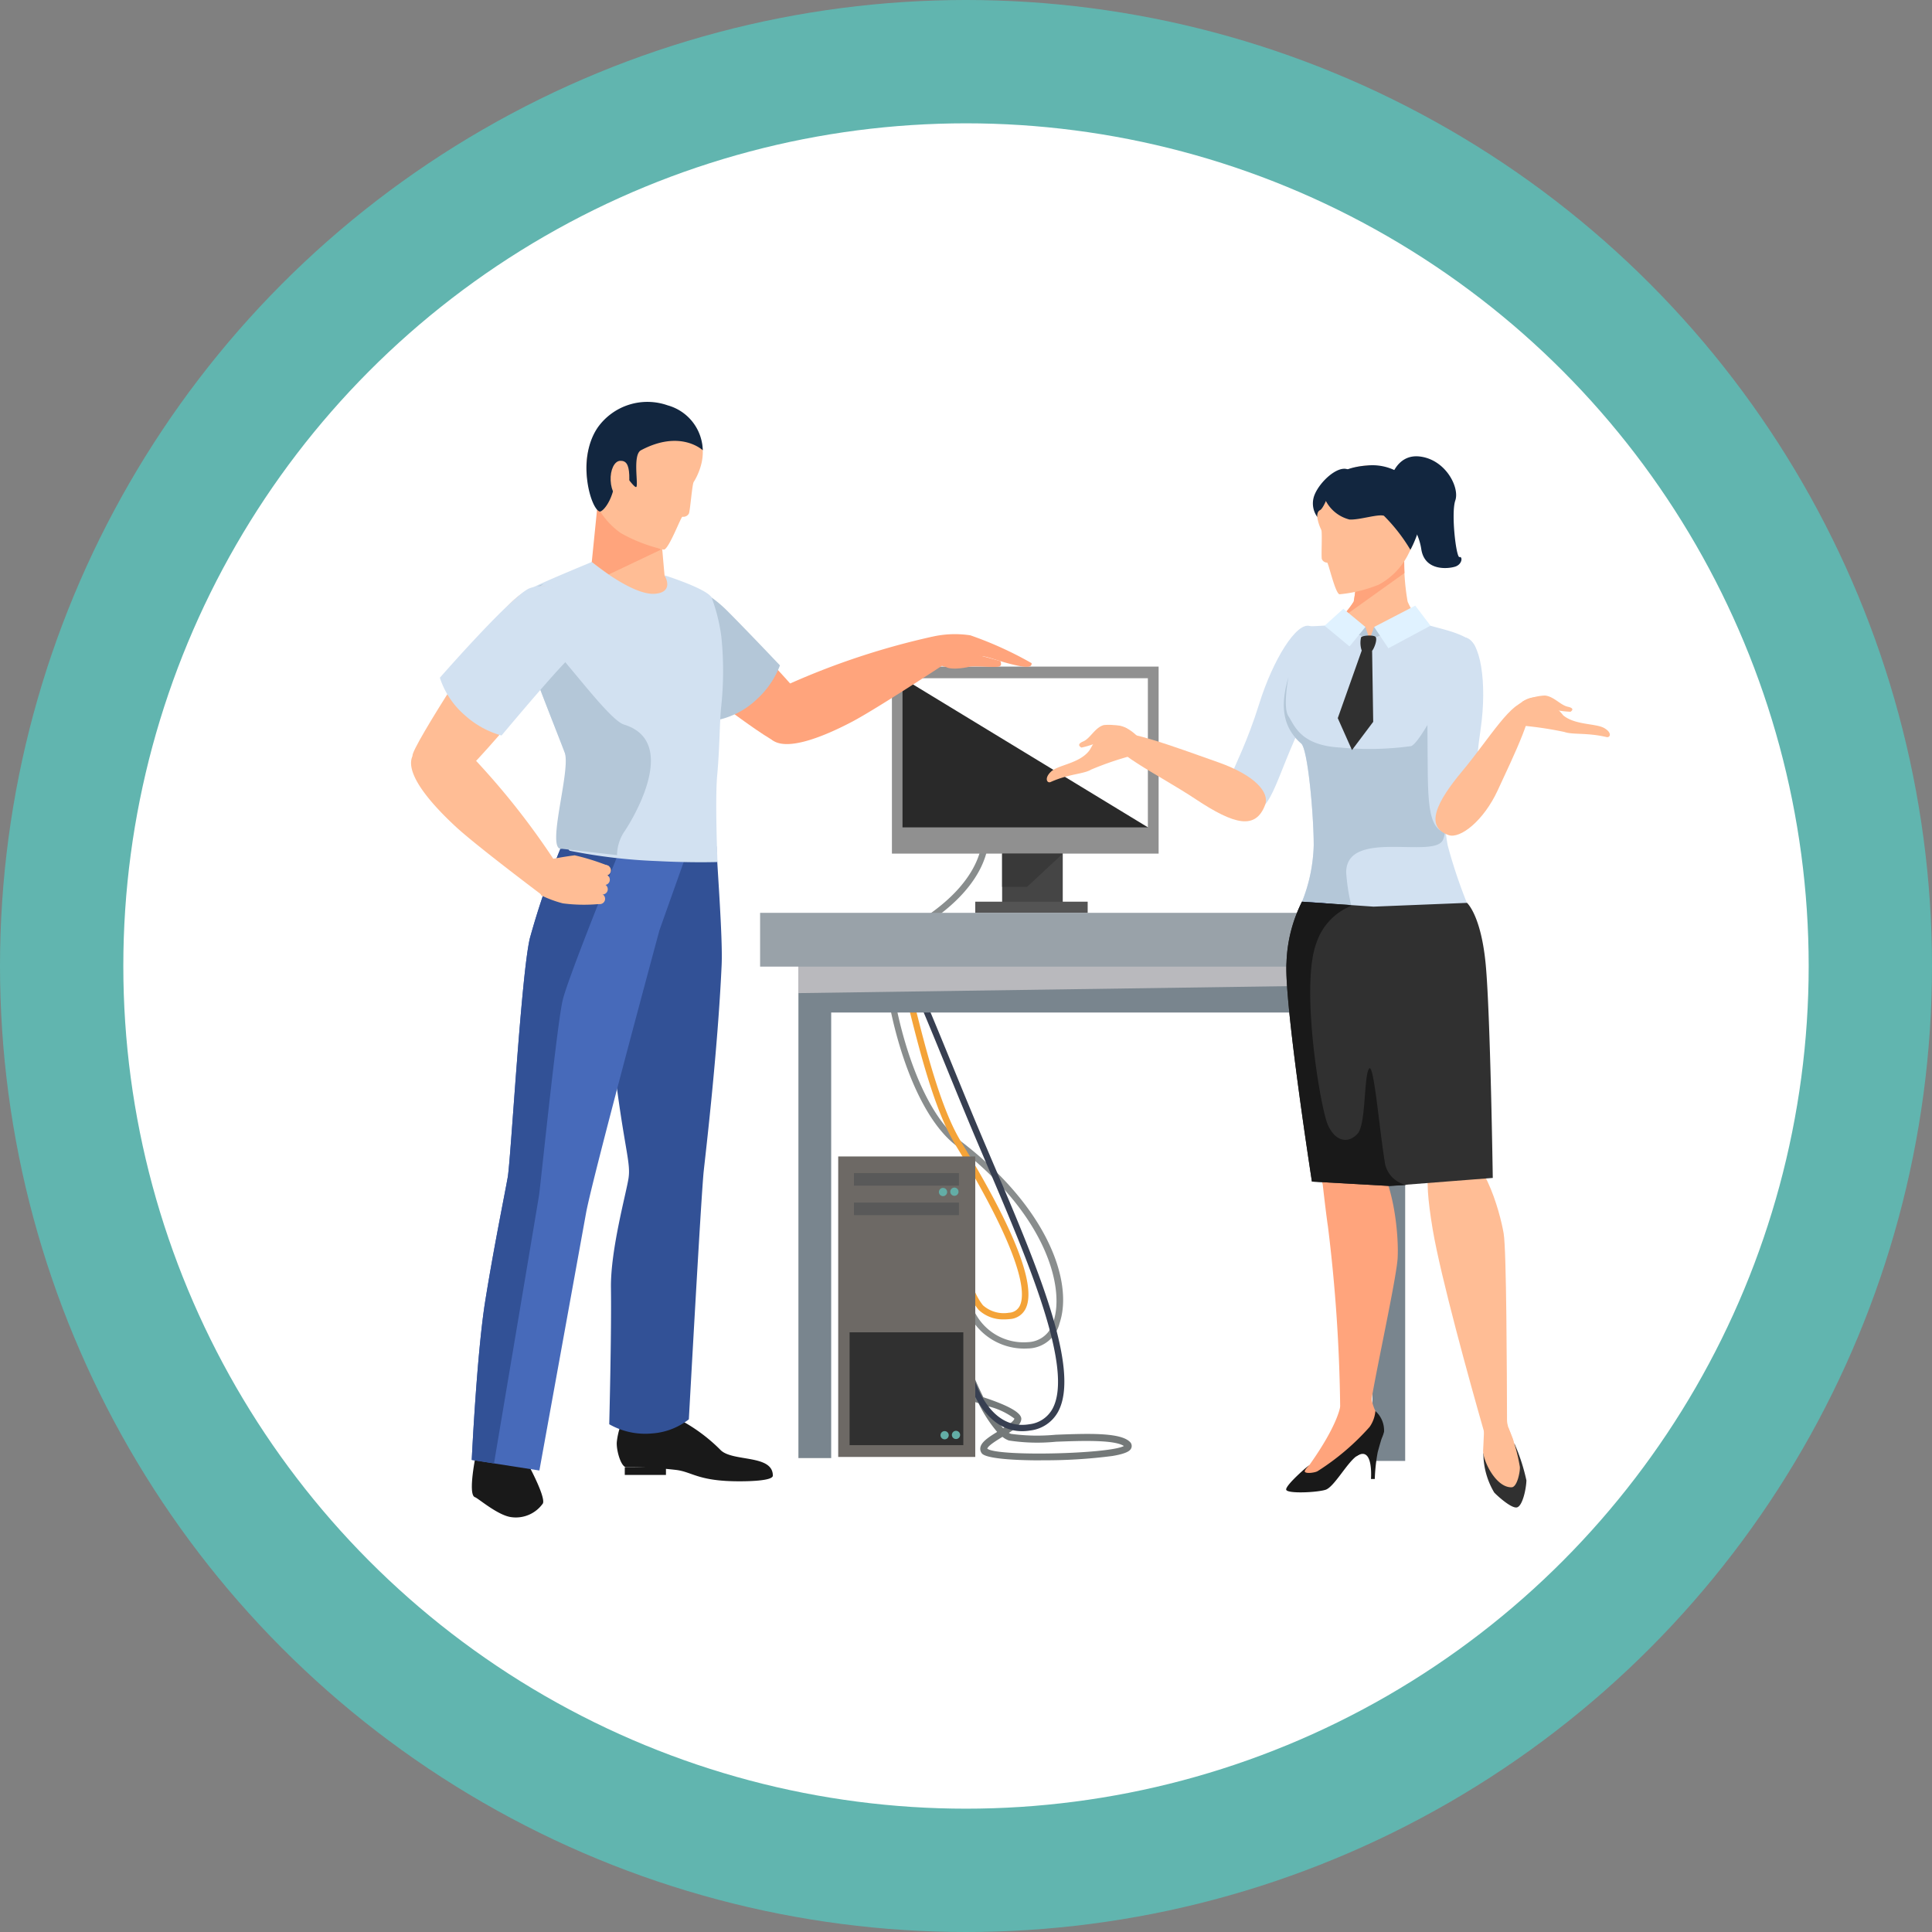 <svg xmlns="http://www.w3.org/2000/svg" xmlns:xlink="http://www.w3.org/1999/xlink" width="141" height="141" viewBox="0 0 141 141">
  <rect x="0" y="0" width="141" height="141" fill="#808080" stroke="none"/>
  <defs>
    <clipPath id="clip-path">
      <rect id="Rectángulo_365998" data-name="Rectángulo 365998" width="87.485" height="81.415" fill="none"/>
    </clipPath>
    <clipPath id="clip-path-2">
      <rect id="Rectángulo_365997" data-name="Rectángulo 365997" width="87.485" height="81.415" transform="translate(0 0)" fill="none"/>
    </clipPath>
    <clipPath id="clip-path-3">
      <rect id="Rectángulo_365986" data-name="Rectángulo 365986" width="17.92" height="10.896" transform="translate(35.867 20.154)" fill="none"/>
    </clipPath>
    <clipPath id="clip-path-4">
      <path id="Trazado_782444" data-name="Trazado 782444" d="M35.867,20.153l17.919,10.9v-10.9Z" fill="none"/>
    </clipPath>
    <linearGradient id="linear-gradient" x1="-2.002" y1="5.622" x2="-1.946" y2="5.622" gradientUnits="objectBoundingBox">
      <stop offset="0" stop-color="#9ba9a9"/>
      <stop offset="0.169" stop-color="#a0aeae"/>
      <stop offset="0.393" stop-color="#b1bcbc"/>
      <stop offset="0.649" stop-color="#cdd4d4"/>
      <stop offset="0.925" stop-color="#f3f4f4"/>
      <stop offset="1" stop-color="#fff"/>
    </linearGradient>
    <clipPath id="clip-path-5">
      <rect id="Rectángulo_365994" data-name="Rectángulo 365994" width="44.29" height="2.104" transform="translate(28.262 41.042)" fill="none"/>
    </clipPath>
  </defs>
  <g id="Grupo_1042361" data-name="Grupo 1042361" transform="translate(8087 1670.333)">
    <circle id="Elipse_8644" data-name="Elipse 8644" cx="70.5" cy="70.5" r="70.5" transform="translate(-8087 -1670.333)" fill="#4adbd1" opacity="0.58"/>
    <circle id="Elipse_8645" data-name="Elipse 8645" cx="61.5" cy="61.5" r="61.5" transform="translate(-8078 -1661.333)" fill="#fff"/>
    <g id="Grupo_1032602" data-name="Grupo 1032602" transform="translate(-8057 -1641)">
      <g id="Grupo_1032601" data-name="Grupo 1032601" clip-path="url(#clip-path)">
        <g id="Grupo_1032600" data-name="Grupo 1032600">
          <g id="Grupo_1032599" data-name="Grupo 1032599" clip-path="url(#clip-path-2)">
            <path id="Trazado_782439" data-name="Trazado 782439" d="M45.967,77.246c-2.118,0-4.045-.145-4.316-.516a.542.542,0,0,1-.1-.435c.081-.4.6-.743,1.222-1.124a10.091,10.091,0,0,1-1.363-2.1c-.855-.272-1.821-.546-2.745-.777a.255.255,0,0,1-.185-.309.258.258,0,0,1,.309-.187c.757.19,1.554.4,2.306.63-.289-.616-.486-1.108-.54-1.247a.256.256,0,0,1,.145-.331.259.259,0,0,1,.331.145c.15.386.415,1,.737,1.645,1.581.518,2.811,1.087,2.768,1.6-.03.37-.407.68-.908,1a.939.939,0,0,0,.16.073,14.274,14.274,0,0,0,3.257.063c2.3-.087,4.671-.177,5.393.5a.411.411,0,0,1,.139.434c-.063.209-.273.427-1.379.615a37.878,37.878,0,0,1-5.233.314M43.16,75.534l-.005,0c-.422.258-1.059.648-1.1.859.729.592,8.906.39,9.967-.194-.7-.473-3.15-.38-4.954-.313a13.689,13.689,0,0,1-3.438-.089,1.585,1.585,0,0,1-.468-.266M42.119,73.3a8.071,8.071,0,0,0,1.094,1.6c.392-.247.8-.535.817-.706a5.2,5.2,0,0,0-1.911-.891" fill="#747979"/>
            <path id="Trazado_782440" data-name="Trazado 782440" d="M45.033,69.079a4.506,4.506,0,0,1-4.465-2.8.231.231,0,0,1,.149-.29.236.236,0,0,1,.29.15,3.989,3.989,0,0,0,4.026,2.479,1.985,1.985,0,0,0,1.857-1.539c.8-2.363-.436-7.722-7.1-12.8-3.8-2.9-5.519-11.916-5.261-14.388.049-.473.161-.728.364-.824,7.311-3.473,6.789-7.483,6.783-7.523a.231.231,0,0,1,.456-.07c.027.177.577,4.391-7.041,8.009,0,0-.193.234-.106,1.647.2,3.261,1.9,10.356,5.084,12.782,6.426,4.9,8.269,10.333,7.262,13.316a2.418,2.418,0,0,1-2.294,1.852" fill="#898d8d"/>
            <path id="Trazado_782441" data-name="Trazado 782441" d="M43.277,66.956a2.573,2.573,0,0,1-1.856-.694A4.636,4.636,0,0,1,40.377,63a.245.245,0,0,1,.244-.216.232.232,0,0,1,.216.245,4.259,4.259,0,0,0,.9,2.9,2.289,2.289,0,0,0,1.9.543.909.909,0,0,0,.788-.506c.413-.836.351-3.474-4.7-11.753C38.205,51.72,37.12,47.384,36.247,43.9c-.5-1.985-1.06-4.234-1.371-4.424-.643-.356-4.51-.228-6.953-.056a.239.239,0,0,1-.246-.214.231.231,0,0,1,.214-.247c.637-.044,6.241-.421,7.209.113.461.256.842,1.711,1.6,4.716.819,3.272,1.94,7.752,3.427,10.186,3.944,6.459,5.534,10.562,4.725,12.2a1.372,1.372,0,0,1-1.153.761,4,4,0,0,1-.417.023" fill="#f4a338"/>
            <path id="Trazado_782442" data-name="Trazado 782442" d="M44.6,75.117c-2.983,0-4.02-3.968-4.032-4.011a.232.232,0,0,1,.449-.113c.042.169,1.085,4.132,4.111,3.617a2.2,2.2,0,0,0,1.683-1.125c1.583-2.9-1.784-10.788-4.755-17.748l-.677-1.591c-.776-1.824-1.548-3.711-2.293-5.535-1.768-4.326-3.6-8.8-4.205-9.134-.644-.358-4.51-.228-6.952-.056a.239.239,0,0,1-.246-.214.232.232,0,0,1,.214-.248c.636-.043,6.24-.42,7.207.114.715.4,2.073,3.649,4.409,9.363.745,1.824,1.516,3.708,2.291,5.531l.676,1.589c3.16,7.4,6.428,15.055,4.736,18.151A2.666,2.666,0,0,1,45.2,75.065a3.7,3.7,0,0,1-.6.052" fill="#373f51"/>
            <rect id="Rectángulo_365981" data-name="Rectángulo 365981" width="4.424" height="13.131" transform="translate(43.137 24.007)" fill="#454545"/>
            <rect id="Rectángulo_365982" data-name="Rectángulo 365982" width="8.204" height="0.824" transform="translate(41.176 36.473)" fill="#545454"/>
            <rect id="Rectángulo_365983" data-name="Rectángulo 365983" width="19.464" height="13.649" transform="translate(35.094 19.316)" fill="#909090"/>
            <rect id="Rectángulo_365984" data-name="Rectángulo 365984" width="17.92" height="10.896" transform="translate(35.866 20.154)" fill="#292929"/>
            <path id="Trazado_782443" data-name="Trazado 782443" d="M47.561,32.965H43.137v2.421h1.828Z" fill="#393939"/>
            <g id="Grupo_1032595" data-name="Grupo 1032595" style="mix-blend-mode: soft-light;isolation: isolate">
              <g id="Grupo_1032594" data-name="Grupo 1032594">
                <g id="Grupo_1032593" data-name="Grupo 1032593" clip-path="url(#clip-path-3)">
                  <g id="Grupo_1032592" data-name="Grupo 1032592">
                    <g id="Grupo_1032591" data-name="Grupo 1032591" clip-path="url(#clip-path-4)">
                      <rect id="Rectángulo_365985" data-name="Rectángulo 365985" width="17.919" height="10.897" transform="translate(35.867 20.153)" fill="url(#linear-gradient)"/>
                    </g>
                  </g>
                </g>
              </g>
            </g>
            <rect id="Rectángulo_365987" data-name="Rectángulo 365987" width="10.002" height="21.93" transform="translate(31.174 55.067)" fill="#6d6965"/>
            <rect id="Rectángulo_365988" data-name="Rectángulo 365988" width="8.3" height="8.236" transform="translate(32.004 67.9)" fill="#303030"/>
            <rect id="Rectángulo_365989" data-name="Rectángulo 365989" width="7.661" height="0.919" transform="translate(32.324 56.28)" fill="#595959"/>
            <rect id="Rectángulo_365990" data-name="Rectángulo 365990" width="7.661" height="0.919" transform="translate(32.324 58.431)" fill="#595959"/>
            <path id="Trazado_782445" data-name="Trazado 782445" d="M39.953,57.64a.3.3,0,1,1-.3-.3.3.3,0,0,1,.3.3" fill="#63ada6"/>
            <path id="Trazado_782446" data-name="Trazado 782446" d="M39.123,57.662a.3.3,0,1,1-.3-.3.3.3,0,0,1,.3.3" fill="#63ada6"/>
            <path id="Trazado_782447" data-name="Trazado 782447" d="M40.07,75.39a.3.3,0,1,1-.3-.3.3.3,0,0,1,.3.3" fill="#63ada6"/>
            <path id="Trazado_782448" data-name="Trazado 782448" d="M39.24,75.411a.3.3,0,1,1-.3-.3.3.3,0,0,1,.3.3" fill="#63ada6"/>
            <rect id="Rectángulo_365991" data-name="Rectángulo 365991" width="2.391" height="38.857" transform="translate(28.27 38.223)" fill="#79858e"/>
            <rect id="Rectángulo_365992" data-name="Rectángulo 365992" width="2.391" height="38.857" transform="translate(70.161 38.431)" fill="#79858e"/>
            <rect id="Rectángulo_365993" data-name="Rectángulo 365993" width="43.285" height="6.339" transform="translate(28.749 38.223)" fill="#79858e"/>
            <g id="Grupo_1032598" data-name="Grupo 1032598" style="mix-blend-mode: multiply;isolation: isolate">
              <g id="Grupo_1032597" data-name="Grupo 1032597">
                <g id="Grupo_1032596" data-name="Grupo 1032596" clip-path="url(#clip-path-5)">
                  <path id="Trazado_782449" data-name="Trazado 782449" d="M72.552,42.515l-44.29.631v-2.1l44.29.023Z" fill="#b9b9bd"/>
                </g>
              </g>
            </g>
            <rect id="Rectángulo_365995" data-name="Rectángulo 365995" width="49.951" height="3.925" transform="translate(25.473 37.287)" fill="#99a2a9"/>
            <path id="Trazado_782450" data-name="Trazado 782450" d="M70.073,72.642a3.767,3.767,0,0,0,.666,1.623,1.581,1.581,0,0,1,.045,1.46c-.581.62-1.306.456-2.021.969s-1.735,2.261-2.355,2.455-2.063.225-2.172-.071,1.328-1.493,1.328-1.493c2.082-2.927,2.243-4.254,2.243-4.254a16.409,16.409,0,0,1,2.266-.689" fill="#ffa47c"/>
            <path id="Trazado_782451" data-name="Trazado 782451" d="M65.564,77.584s-.407.39-.332.5c.109.155.756.052.92-.045a17.792,17.792,0,0,0,3.8-3.229,2.347,2.347,0,0,0,.425-1.163,1.885,1.885,0,0,1,.632,1.5,2.006,2.006,0,0,1-.227.585A16.277,16.277,0,0,1,69,76.94c-.715.514-1.644,2.261-2.264,2.455s-2.757.3-2.866,0c-.086-.233,1.02-1.277,1.694-1.811" fill="#191919"/>
            <path id="Trazado_782452" data-name="Trazado 782452" d="M71.019,75.02s-.37,1.231-.475,1.644a13.047,13.047,0,0,0-.211,1.94h-.278s.2-2.488-1.054-1.663c-.392.257,2.018-1.921,2.018-1.921" fill="#191919"/>
            <path id="Trazado_782453" data-name="Trazado 782453" d="M70.022,54.789c1.7,1.669,2.073,6.018,1.98,7.688S69.928,72.925,70.02,73.528s-2.231.143-2.213-.2a116.863,116.863,0,0,0-.894-13.162c-.14-.881-.6-4.9-.609-5.3-.025-2.041,2.743-1.038,3.718-.083" fill="#ffa47c"/>
            <path id="Trazado_782454" data-name="Trazado 782454" d="M80.532,76.035A13.926,13.926,0,0,1,81.4,78.71c-.011.568-.278,1.913-.714,1.973s-1.52-.951-1.643-1.1a5.611,5.611,0,0,1-.784-2.849Z" fill="#303030"/>
            <path id="Trazado_782455" data-name="Trazado 782455" d="M80.079,74.841a12.522,12.522,0,0,1,.841,2.871c.035.294-.178,1.484-.6,1.5-1.165.03-2.118-1.991-2.08-2.7s.067-1.473.067-1.473Z" fill="#ffbd95"/>
            <path id="Trazado_782456" data-name="Trazado 782456" d="M75.728,54.547c-1.528.3-1.918,1.362-1.166,5.852.571,3.406,2.7,11.109,3.716,14.651.321,1.126.206,1.881.31,1.88.435,0,1.737-.034,1.867-1.039.028-.22-.468-.966-.47-1.573-.013-3.506-.037-12.384-.245-13.627-.243-1.458-1.567-6.617-4.012-6.144" fill="#ffbd95"/>
            <path id="Trazado_782457" data-name="Trazado 782457" d="M65.6,16.359c-.969-.326-2.688,2.435-3.695,5.654-1.749,5.6-3.473,6.516-1.57,7.538,2.359,1.266,2.416-1.228,4.549-5.79,1.667-3.567,2.723-6.726.716-7.4" fill="#d2e1f1"/>
            <path id="Trazado_782458" data-name="Trazado 782458" d="M64.6,38.394c-.711,1.3-.679,3.633-.325,6.671.482,4.141,1.841,10.738,2.009,11.326.768,2.683,3.411,2.57,3.815.438.112-.588,1.015-12.49.868-13.813A14.359,14.359,0,0,0,69.146,37.8c-.712-1.094-3.481-1.337-4.542.6" fill="#ffa47c"/>
            <path id="Trazado_782459" data-name="Trazado 782459" d="M76.7,38.489c.953,1.132,1.38,3.428,1.631,6.476a109.18,109.18,0,0,1,.13,11.016c-.225,2.781-3.347,3.247-4.162,1.237-.225-.555-3.015-12.019-3.132-13.345s-.449-3.734.2-5.363c.482-1.213,3.914-1.708,5.334-.021" fill="#ffbd95"/>
            <path id="Trazado_782460" data-name="Trazado 782460" d="M65.022,36.473a6.444,6.444,0,0,0-.678,3.06c.486,1.884,6.051,3.482,6.051,3.482h.368V36.9c-2.145,0-3.6-.432-5.741-.432" fill="#5573c6"/>
            <path id="Trazado_782461" data-name="Trazado 782461" d="M77.646,17.835c-.38-.855-2.344-1.234-3.244-1.5a23.975,23.975,0,0,0-3.639-.367s-4.3.43-5.234.4c-.393-.014-.683,1.4-.835,1.809-.852,2.271-1.864,4.913.269,6.756.487.42.912,5.212.912,7.432a11.89,11.89,0,0,1-.853,4.116c2.144,0,3.6.432,5.741.432H77.2a36.6,36.6,0,0,1-1.545-4.548c-1.249-6.83,2.569-13.229,2-14.522" fill="#d2e1f1"/>
            <path id="Trazado_782462" data-name="Trazado 782462" d="M70.763,36.9v6.11h.368s6.257-1.166,6.743-3.05A6.444,6.444,0,0,0,77.2,36.9Z" fill="#5573c6"/>
            <path id="Trazado_782463" data-name="Trazado 782463" d="M72.729,14.569a17.115,17.115,0,0,1-.248-3.418H69.045a17.191,17.191,0,0,1-.248,3.418,5.286,5.286,0,0,1-1.371,1.583l2.528,1.171L73.6,15.966a5.5,5.5,0,0,1-.873-1.4" fill="#ffbd95"/>
            <path id="Trazado_782464" data-name="Trazado 782464" d="M72.5,12.487c-.023-.72-.018-1.336-.018-1.336H69.045a17.115,17.115,0,0,1-.248,3.418,6.46,6.46,0,0,1-1.672,1.764L72.5,12.489Z" fill="#ffa47c"/>
            <path id="Trazado_782465" data-name="Trazado 782465" d="M72.949,25.124a22.179,22.179,0,0,1-5.128.1c-2.942-.153-3.351-1.638-3.786-2.285-.423-.629-.025-2.742,0-2.861-.507,1.739-.624,3.507.931,4.85.487.42.912,5.212.912,7.432a11.89,11.89,0,0,1-.853,4.116,30.221,30.221,0,0,1,3.6.3,14.22,14.22,0,0,1-.379-2.442c.016-3.2,6.348-.975,7.052-2.346s-.417-10.033-.074-10.49-1.649,3.518-2.269,3.629" fill="#b4c7d8"/>
            <path id="Trazado_782466" data-name="Trazado 782466" d="M69.65,16.423l.3.9-1.613-.671Z" fill="#b4c7d8"/>
            <path id="Trazado_782467" data-name="Trazado 782467" d="M69.954,17.323l.331-.9.954.45Z" fill="#b4c7d8"/>
            <path id="Trazado_782468" data-name="Trazado 782468" d="M65.022,36.473A10.588,10.588,0,0,0,63.891,40.9C63.7,43.758,65.746,56.9,65.746,56.9l5.676.321,7.523-.587s-.176-12.013-.518-15.6-1.363-4.474-1.363-4.474l-6.824.275Z" fill="#303030"/>
            <path id="Trazado_782469" data-name="Trazado 782469" d="M70.286,16.423l1.039,1.557L74.4,16.332l-1.113-1.466Z" fill="#e0f2ff"/>
            <path id="Trazado_782470" data-name="Trazado 782470" d="M66.67,16.333l1.37-1.239,1.61,1.33-1.159,1.422Z" fill="#e0f2ff"/>
            <path id="Trazado_782471" data-name="Trazado 782471" d="M69.926,48.653c-.4.457-.222,4.044-.838,4.741-.656.742-1.618.628-2.177-.628s-2.026-10.159-.839-13.277a4.408,4.408,0,0,1,2.548-2.715l-.216-.066-3.382-.234a10.578,10.578,0,0,0-1.13,4.424C63.7,43.759,65.747,56.9,65.747,56.9l5.675.32,1.212-.068a2.029,2.029,0,0,1-1.545-1.515c-.417-2.48-.819-7.381-1.163-6.988" fill="#191919"/>
            <path id="Trazado_782472" data-name="Trazado 782472" d="M70.4,17.162c-.112-.175-.968-.13-1.066.018a1.756,1.756,0,0,0,.045.965.8.8,0,0,0,.759.016c.126-.125.4-.788.262-1" fill="#303030"/>
            <path id="Trazado_782473" data-name="Trazado 782473" d="M69.38,18.145l-1.748,4.933,1.037,2.33,1.549-2.061-.079-5.186Z" fill="#303030"/>
            <path id="Trazado_782474" data-name="Trazado 782474" d="M76.912,17.188c1.152.137,1.627,3.346,1.152,6.648-.825,5.74-.127,7.739-2.186,7.66-1.867-.072-1.648-2.427-1.7-7.417-.043-3.9.352-7.174,2.738-6.891" fill="#d2e1f1"/>
            <path id="Trazado_782475" data-name="Trazado 782475" d="M62.332,29.405c.332-.885-.707-2.142-3.408-3.1-3.111-1.1-7.548-2.763-7.806-1.959-.354,1.1,3.367,2.8,6.153,4.652,2.825,1.873,4.371,2.243,5.061.406" fill="#ffbd95"/>
            <path id="Trazado_782476" data-name="Trazado 782476" d="M75.716,31.612c.849.3,2.562-1.046,3.585-3.257,1.179-2.547,2.944-6.176,2.173-6.413-1.052-.323-2.839,2.713-4.73,4.971-1.916,2.288-2.786,4.079-1.028,4.7" fill="#ffbd95"/>
            <path id="Trazado_782477" data-name="Trazado 782477" d="M53.08,24.475s-1.05-1.17-1.99-.793-1.414,1.527-1.59,1.759c-.725.956-2.252,1.036-2.785,1.531s-.289.879-.044.77c1.372-.616,2.4-.567,2.973-.915A23.044,23.044,0,0,1,52.659,25.8Z" fill="#ffbd95"/>
            <path id="Trazado_782478" data-name="Trazado 782478" d="M52.245,23.827a3.5,3.5,0,0,0-1.691-.242c-.639.173-.985.978-1.5,1.193s-.217.4-.131.449a6.383,6.383,0,0,0,1.019-.307c.3-.081,1.795.181,2.3-1.093" fill="#ffbd95"/>
            <path id="Trazado_782479" data-name="Trazado 782479" d="M80.4,22.542s.85-1.15,1.839-.956a3.847,3.847,0,0,1,1.849,1.29c.868.72,2.389.577,2.994.928s.425.716.166.655c-1.454-.338-2.463-.154-3.082-.373a26.174,26.174,0,0,0-3.14-.468Z" fill="#ffbd95"/>
            <path id="Trazado_782480" data-name="Trazado 782480" d="M81.117,21.87a3.869,3.869,0,0,1,1.63-.442c.659.06,1.129.7,1.672.817s.278.314.2.367a7.156,7.156,0,0,1-1.056-.123c-.313-.027-1.743.4-2.447-.619" fill="#ffbd95"/>
            <path id="Trazado_782481" data-name="Trazado 782481" d="M66.627,6.086c.921-1.1,3.861-2.369,5.59-.494a4.574,4.574,0,0,1,.646,5.347,5.165,5.165,0,0,1-2.211,2.385,10.09,10.09,0,0,1-2.893.715c-.318-.069-.817-2.334-.905-2.313a.41.41,0,0,1-.387-.271c-.05-.269.045-1.952-.039-2.118a3.3,3.3,0,0,1,.2-3.251" fill="#ffbd95"/>
            <path id="Trazado_782482" data-name="Trazado 782482" d="M66.749,7.2a2.7,2.7,0,0,0,1.735,1.382c.733.043,2.074-.416,2.514-.275a12.544,12.544,0,0,1,1.933,2.483s1.3-2.26.665-3.984A3.787,3.787,0,0,0,69.775,4.64c-1.209.094-3.021.48-3.026,2.562" fill="#12263f"/>
            <path id="Trazado_782483" data-name="Trazado 782483" d="M66.935,6.828s-.351.947-.6,1.072-.195.5-.195.5a1.683,1.683,0,0,1-.191-1.646c.389-.934,1.609-2.06,2.351-1.852s-1.368,1.928-1.368,1.928" fill="#12263f"/>
            <path id="Trazado_782484" data-name="Trazado 782484" d="M71.409,5.888s.385-2.149,2.249-1.9,2.876,2.26,2.553,3.2.064,4.2.305,4.136.213.534-.324.7-2.208.324-2.462-1.263A4.4,4.4,0,0,0,72.5,8.316Z" fill="#12263f"/>
            <path id="Trazado_782485" data-name="Trazado 782485" d="M25.971,24.133c.678,1.878,4.436.144,6.228-.8s6.736-4.2,6.736-4.2l-.9-2a54.7,54.7,0,0,0-10.374,3.418c-.52.239-2.381,1.67-1.691,3.581" fill="#ffa47c"/>
            <path id="Trazado_782486" data-name="Trazado 782486" d="M8.572,77.586s1.251,2.308,1.052,2.8a2.414,2.414,0,0,1-2.34,1C6.3,81.239,4.9,80.012,4.662,79.933c-.56-.181.1-3.258.1-3.258Z" fill="#191919"/>
            <path id="Trazado_782487" data-name="Trazado 782487" d="M17.185,13.755c-1.458,1.116-.969,2.654.221,4.016s8.713,7.059,9.3,7.036,2.458-1.892,2.185-2.686-5.928-6.613-7.1-7.562-2.891-2.111-4.6-.8" fill="#ffa47c"/>
            <path id="Trazado_782488" data-name="Trazado 782488" d="M18.718,13.18c.7-.046,2.4.1,4.392,2.1,1.334,1.333,3.813,3.948,3.813,3.948a6.461,6.461,0,0,1-1.689,2.47,5.927,5.927,0,0,1-2.789,1.5s-5.315-5.331-5.738-6.808c-.126-.441.076-3.077,2.011-3.2" fill="#b4c7d8"/>
            <path id="Trazado_782489" data-name="Trazado 782489" d="M13.738,6.135s-.242,5.29-.55,5.546c-.959.8-4.435,1.461-5.089,2.848-.792,1.681,3.513,9.247,4.072,11.745s-.62,6.365-1,8.814,7.314,5.43,7.6,5.431a14.992,14.992,0,0,0,3.241-3.112c.473-.8.022-7.08.026-8.682s.388-7.214.461-7.58a11.116,11.116,0,0,0-.233-4.905c-.093-.518-.063-1.385-.323-1.717-.516-.661-3.4-1.538-3.441-1.868s-.428-4.923-.428-4.923Z" fill="#ffbd95"/>
            <path id="Trazado_782490" data-name="Trazado 782490" d="M18.235,10.783,13.619,7.412l-.431,4.269,1.232.914Z" fill="#ffa47c"/>
            <path id="Trazado_782491" data-name="Trazado 782491" d="M20.883,2.254c-.876-1.341-4-3.164-6.216-1.37a4.934,4.934,0,0,0-1.505,5.749A5.744,5.744,0,0,0,15.3,9.569a11.694,11.694,0,0,0,3.149,1.212c.369-.029,1.259-2.43,1.355-2.4a.464.464,0,0,0,.475-.239c.1-.286.233-2.14.352-2.308s1.252-2.049.249-3.585" fill="#ffbd95"/>
            <path id="Trazado_782492" data-name="Trazado 782492" d="M21.289,3.529s-1.615-1.545-4.513,0c-.623.332-.169,2.537-.34,2.677s-1.5-1.91-1.488-1.67c.1,2.443-.961,3.5-1.171,3.463-.64-.117-1.758-3.814-.137-6.157A4.451,4.451,0,0,1,18.731.251a3.491,3.491,0,0,1,2.558,3.278" fill="#12263f"/>
            <path id="Trazado_782493" data-name="Trazado 782493" d="M15.924,5.318c.036.779-.109,1.779-.53,1.8s-.791-.6-.828-1.381.275-1.423.695-1.439.626.246.663,1.025" fill="#ffbd95"/>
            <rect id="Rectángulo_365996" data-name="Rectángulo 365996" width="3.005" height="0.561" transform="translate(15.597 77.749)" fill="#191919"/>
            <path id="Trazado_782494" data-name="Trazado 782494" d="M15.715,73.8a5.231,5.231,0,0,0-.7,2.109c-.046.592.306,1.84.7,1.84a28.861,28.861,0,0,1,3.665.2c1.172.158,1.61.832,4.606.825.875,0,2.417-.055,2.417-.413,0-1.551-2.874-1-3.787-1.841a12.32,12.32,0,0,0-3.844-2.641,27.027,27.027,0,0,0-3.054-.083" fill="#191919"/>
            <path id="Trazado_782495" data-name="Trazado 782495" d="M17.143,32.865s-4,4-4.186,5.745,1.5,7.325,2.1,11.715.965,5.277.816,6.314-1.326,5.232-1.285,8.03c.047,3.261-.125,9.941-.125,9.941a5.293,5.293,0,0,0,3.117.672,4.88,4.88,0,0,0,2.693-1.031s.9-16.392,1.085-18.115c.119-1.114,1.03-8.8,1.309-15.074.09-2.017-.374-7.785-.373-8.619Z" fill="#325196"/>
            <path id="Trazado_782496" data-name="Trazado 782496" d="M10.91,32.586a58.9,58.9,0,0,0-2.236,6.542C8.038,41.749,7.28,55.315,7.054,56.59s-1.025,5.177-1.642,9.031-.983,11.594-.983,11.594l4.936.771S12.307,61.753,12.77,59.2s5.358-20.644,5.358-20.644L20.3,32.443Z" fill="#476aba"/>
            <path id="Trazado_782497" data-name="Trazado 782497" d="M11.063,43.673c-.413,1.738-1.62,13.535-1.719,14.2-.1.651-3.15,18.757-3.291,19.594l-1.625-.254s.368-7.741.985-11.595,1.414-7.754,1.641-9.03.984-14.841,1.62-17.463a58.938,58.938,0,0,1,2.235-6.541l4.323.131s-3.756,9.218-4.169,10.956" fill="#325196"/>
            <path id="Trazado_782498" data-name="Trazado 782498" d="M13.188,11.68S16.153,14.145,17.81,14c1.453-.125.685-1.348.685-1.348s3.045.959,3.438,1.619a12.9,12.9,0,0,1,.712,2.872,24.445,24.445,0,0,1-.012,5.108c-.125,1.244-.1,2.887-.291,5-.166,1.814.022,6.327.022,6.327s-1.731.068-4.414-.069a39.66,39.66,0,0,1-6.38-.756c-.6-.492.241-5.3.134-5.835S7.8,17.167,7.74,15.959a2.423,2.423,0,0,1,1.323-2.5c.916-.453,4.125-1.776,4.125-1.776" fill="#d2e1f1"/>
            <path id="Trazado_782499" data-name="Trazado 782499" d="M9.674,13.285s-3.03,1.67-.032,4c1.294,1,4.737,5.905,5.9,6.263,4.168,1.279.474,7.179-.021,7.876a3.2,3.2,0,0,0-.489,1.651l-4.013-.461c-1.245.243.665-5.726.194-7.017S7.738,16.931,7.74,15.96a2.743,2.743,0,0,1,1.934-2.675" fill="#b4c7d8"/>
            <path id="Trazado_782500" data-name="Trazado 782500" d="M11.228,14.248c-1.287-1.384-2.8-.776-4.054.524S.02,25.233.106,25.818s2.18,2.332,2.958,2,6.994-7.625,7.835-8.876,1.837-3.069.329-4.691" fill="#ffbd95"/>
            <path id="Trazado_782501" data-name="Trazado 782501" d="M12.073,15.641a4.347,4.347,0,0,1-.848,3.389c-1.35,1.4-4.623,5.316-4.623,5.316a6.683,6.683,0,0,1-2.7-1.5,6.092,6.092,0,0,1-1.8-2.717s5.06-5.787,6.478-6.5a2.541,2.541,0,0,1,3.486,2.01" fill="#d2e1f1"/>
            <path id="Trazado_782502" data-name="Trazado 782502" d="M.439,25.417c-1.541,1.27,1.354,4.226,2.841,5.6S9.5,35.949,9.5,35.949l1.581-1.518a54.681,54.681,0,0,0-6.7-8.624c-.4-.41-2.373-1.682-3.941-.39" fill="#ffbd95"/>
            <path id="Trazado_782503" data-name="Trazado 782503" d="M14.155,36.331v0a.388.388,0,0,0-.313-.448l-1.631-.294a.389.389,0,0,0-.45.315v0a.388.388,0,0,0,.313.448l1.631.293a.388.388,0,0,0,.45-.314" fill="#ffbd95"/>
            <path id="Trazado_782504" data-name="Trazado 782504" d="M14.35,35.629v0a.388.388,0,0,0-.313-.448l-1.631-.294a.389.389,0,0,0-.45.315v0a.388.388,0,0,0,.313.448l1.631.293a.388.388,0,0,0,.45-.314" fill="#ffbd95"/>
            <path id="Trazado_782505" data-name="Trazado 782505" d="M14.5,34.935v0a.388.388,0,0,0-.313-.448l-1.631-.294a.389.389,0,0,0-.45.315v0a.388.388,0,0,0,.313.448l1.631.293a.388.388,0,0,0,.45-.314" fill="#ffbd95"/>
            <path id="Trazado_782506" data-name="Trazado 782506" d="M14.58,34.251v0a.388.388,0,0,0-.313-.448l-1.631-.294a.389.389,0,0,0-.45.315v0a.388.388,0,0,0,.313.448l1.631.293a.388.388,0,0,0,.45-.314" fill="#ffbd95"/>
            <path id="Trazado_782507" data-name="Trazado 782507" d="M8.74,33.711a26.767,26.767,0,0,1,3.2-.622,16.723,16.723,0,0,1,2.486.782s-.747.575-.765,1.054.048,1.72.048,1.72a11.821,11.821,0,0,1-2.633-.05,8.432,8.432,0,0,1-1.585-.586Z" fill="#ffbd95"/>
            <path id="Trazado_782508" data-name="Trazado 782508" d="M38.037,17.134a7.465,7.465,0,0,1,2.782-.1,26.624,26.624,0,0,1,4.469,2.031c0,.127.03.4-.994.187-1.752-.366-2.613-.941-3.187-.6a3.42,3.42,0,0,1-2.09.681c-.894-.066-1.539-2.006-.98-2.192" fill="#ffa47c"/>
            <path id="Trazado_782509" data-name="Trazado 782509" d="M39.583,18.095a33.213,33.213,0,0,1,3.43.821c.039.137.145.377-.216.417s-1.788-.082-2.086,0-1.368.244-1.695-.007.567-1.231.567-1.231" fill="#ffa47c"/>
          </g>
        </g>
      </g>
    </g>
  </g>
</svg>
